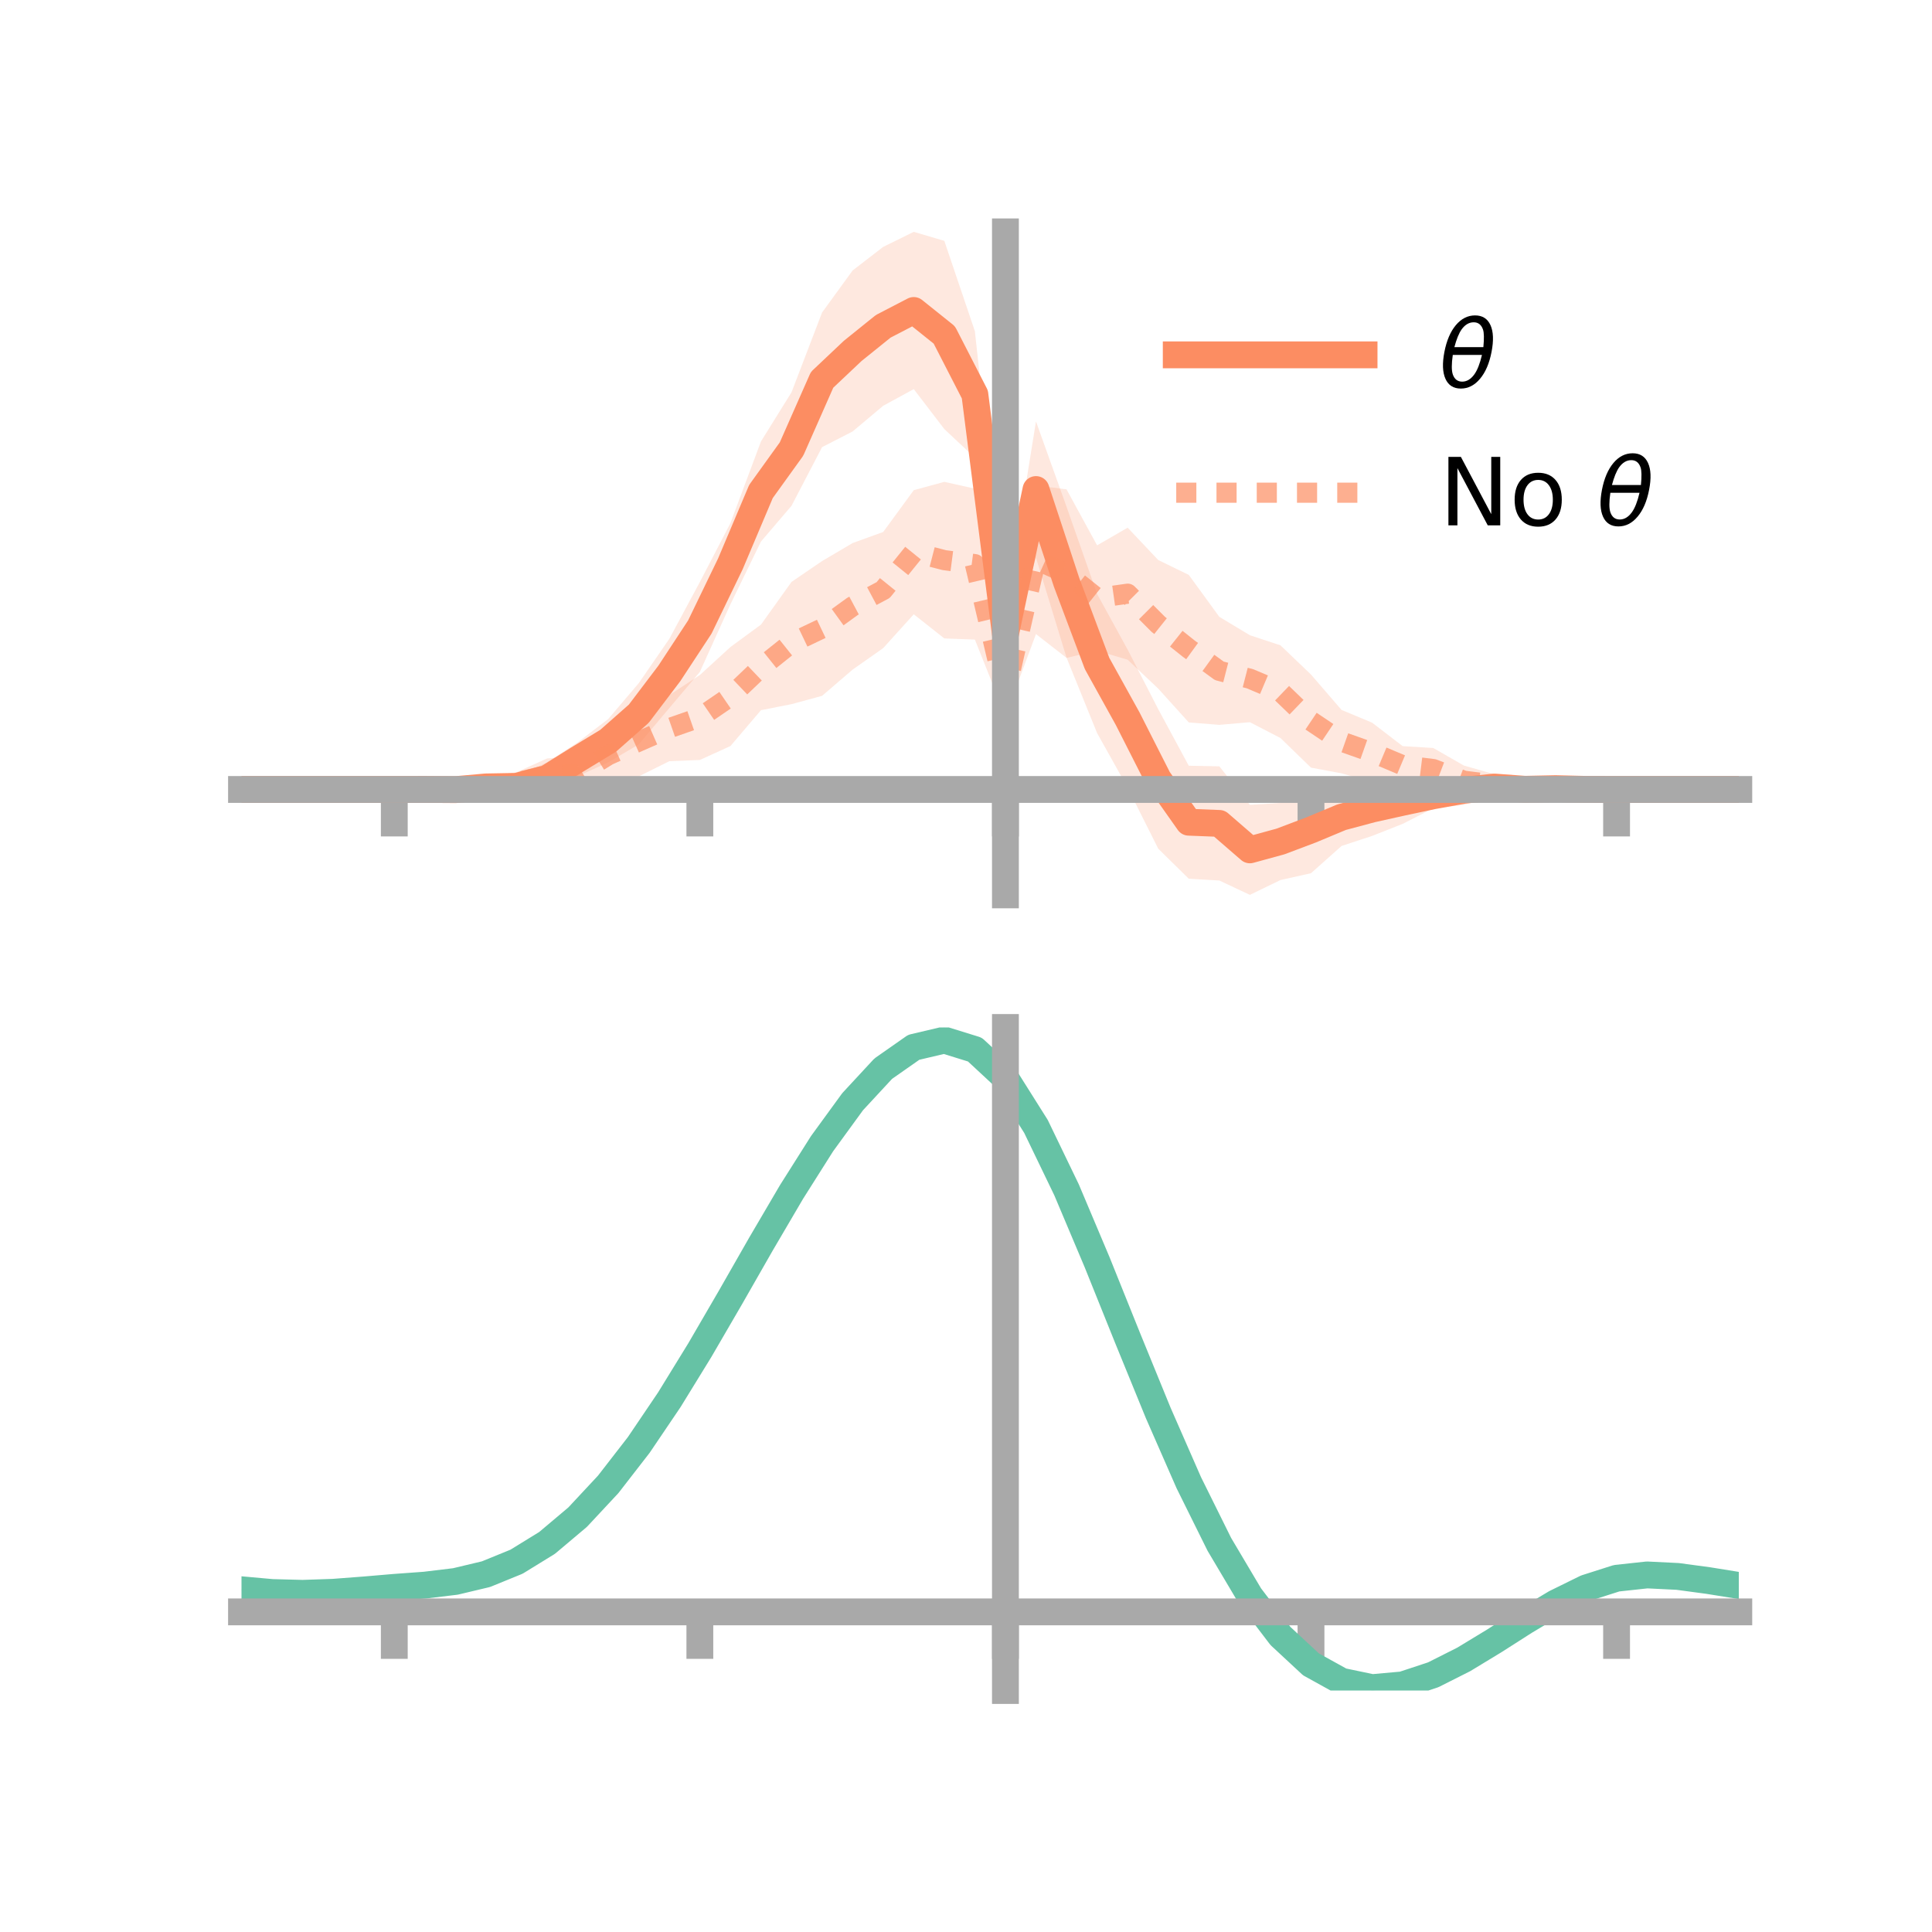 <?xml version="1.0" encoding="utf-8" standalone="no"?>
<!DOCTYPE svg PUBLIC "-//W3C//DTD SVG 1.1//EN"
  "http://www.w3.org/Graphics/SVG/1.1/DTD/svg11.dtd">
<!-- Created with matplotlib (https://matplotlib.org/) -->
<svg height="144pt" version="1.1" viewBox="0 0 144 144" width="144pt" xmlns="http://www.w3.org/2000/svg" xmlns:xlink="http://www.w3.org/1999/xlink">
 <defs>
  <style type="text/css">
*{stroke-linecap:butt;stroke-linejoin:round;}
  </style>
 </defs>
 <g id="figure_1">
  <g id="patch_1">
   <path d="M 0 144 
L 144 144 
L 144 0 
L 0 0 
z
" style="fill:none;"/>
  </g>
  <g id="axes_1">
   <g id="patch_2">
    <path d="M 18 66.698 
L 129.6 66.698 
L 129.6 17.28 
L 18 17.28 
z
" style="fill:none;"/>
   </g>
   <g id="PolyCollection_1">
    <path clip-path="url(#p246c6728ec)" d="M 18 58.843 
L 18 58.843 
L 20.278 58.843 
L 22.555 58.843 
L 24.833 58.843 
L 27.11 58.843 
L 29.388 58.843 
L 31.665 58.76 
L 33.943 58.593 
L 36.22 58.14 
L 38.498 57.907 
L 40.776 56.817 
L 43.053 55.334 
L 45.331 53.594 
L 47.608 50.92 
L 49.886 47.619 
L 52.163 43.381 
L 54.441 38.995 
L 56.718 32.903 
L 58.996 29.238 
L 61.273 23.292 
L 63.551 20.158 
L 65.829 18.401 
L 68.106 17.28 
L 70.384 17.952 
L 72.661 24.683 
L 74.939 45.538 
L 77.216 31.411 
L 79.494 37.772 
L 81.771 44.271 
L 84.049 48.421 
L 86.327 52.856 
L 88.604 57.073 
L 90.882 57.118 
L 93.159 59.99 
L 95.437 59.846 
L 97.714 58.637 
L 99.992 58.767 
L 102.269 58.299 
L 104.547 58.189 
L 106.824 58.378 
L 109.102 57.808 
L 111.38 57.972 
L 113.657 58.303 
L 115.935 58.486 
L 118.212 58.743 
L 120.49 58.842 
L 122.767 58.843 
L 125.045 58.843 
L 127.322 58.843 
L 129.6 58.843 
L 129.6 58.843 
L 129.6 58.843 
L 127.322 58.843 
L 125.045 58.843 
L 122.767 58.843 
L 120.49 58.843 
L 118.212 58.928 
L 115.935 59.075 
L 113.657 59.354 
L 111.38 59.349 
L 109.102 59.994 
L 106.824 60.248 
L 104.547 61.406 
L 102.269 62.305 
L 99.992 63.053 
L 97.714 65.085 
L 95.437 65.594 
L 93.159 66.698 
L 90.882 65.629 
L 88.604 65.495 
L 86.327 63.255 
L 84.049 58.711 
L 81.771 54.639 
L 79.494 49.02 
L 77.216 41.564 
L 74.939 49.015 
L 72.661 34.115 
L 70.384 31.98 
L 68.106 29.003 
L 65.829 30.244 
L 63.551 32.158 
L 61.273 33.327 
L 58.996 37.698 
L 56.718 40.363 
L 54.441 45.043 
L 52.163 50.081 
L 49.886 52.774 
L 47.608 55.48 
L 45.331 56.825 
L 43.053 57.854 
L 40.776 59.218 
L 38.498 59.314 
L 36.22 59.163 
L 33.943 59.117 
L 31.665 58.917 
L 29.388 58.843 
L 27.11 58.843 
L 24.833 58.843 
L 22.555 58.843 
L 20.278 58.843 
L 18 58.843 
z
" style="fill:#fc8d62;fill-opacity:0.2;"/>
   </g>
   <g id="PolyCollection_2">
    <path clip-path="url(#p246c6728ec)" d="M 18 58.843 
L 18 58.843 
L 20.278 58.843 
L 22.555 58.843 
L 24.833 58.843 
L 27.11 58.843 
L 29.388 58.843 
L 31.665 58.679 
L 33.943 58.435 
L 36.22 57.91 
L 38.498 57.557 
L 40.776 56.532 
L 43.053 56.335 
L 45.331 54.637 
L 47.608 52.672 
L 49.886 51.811 
L 52.163 50.312 
L 54.441 48.227 
L 56.718 46.557 
L 58.996 43.371 
L 61.273 41.819 
L 63.551 40.475 
L 65.829 39.65 
L 68.106 36.536 
L 70.384 35.914 
L 72.661 36.42 
L 74.939 49.98 
L 77.216 36.177 
L 79.494 36.474 
L 81.771 40.648 
L 84.049 39.33 
L 86.327 41.74 
L 88.604 42.849 
L 90.882 45.976 
L 93.159 47.347 
L 95.437 48.097 
L 97.714 50.277 
L 99.992 52.915 
L 102.269 53.864 
L 104.547 55.613 
L 106.824 55.749 
L 109.102 57.056 
L 111.38 57.706 
L 113.657 58.343 
L 115.935 58.458 
L 118.212 58.698 
L 120.49 58.843 
L 122.767 58.843 
L 125.045 58.843 
L 127.322 58.843 
L 129.6 58.843 
L 129.6 58.843 
L 129.6 58.843 
L 127.322 58.843 
L 125.045 58.843 
L 122.767 58.843 
L 120.49 58.843 
L 118.212 58.968 
L 115.935 59.12 
L 113.657 59.361 
L 111.38 59.237 
L 109.102 59.322 
L 106.824 58.891 
L 104.547 58.464 
L 102.269 58.3 
L 99.992 57.64 
L 97.714 57.216 
L 95.437 55.007 
L 93.159 53.828 
L 90.882 54.027 
L 88.604 53.845 
L 86.327 51.325 
L 84.049 49.171 
L 81.771 48.497 
L 79.494 49.035 
L 77.216 47.261 
L 74.939 53.368 
L 72.661 47.671 
L 70.384 47.586 
L 68.106 45.785 
L 65.829 48.306 
L 63.551 49.907 
L 61.273 51.864 
L 58.996 52.483 
L 56.718 52.934 
L 54.441 55.607 
L 52.163 56.643 
L 49.886 56.736 
L 47.608 57.869 
L 45.331 57.95 
L 43.053 59.075 
L 40.776 58.98 
L 38.498 59.096 
L 36.22 59.085 
L 33.943 59.101 
L 31.665 58.975 
L 29.388 58.843 
L 27.11 58.843 
L 24.833 58.843 
L 22.555 58.843 
L 20.278 58.843 
L 18 58.843 
z
" style="fill:#fc8d62;fill-opacity:0.2;"/>
   </g>
   <g id="matplotlib.axis_1">
    <g id="xtick_1">
     <g id="line2d_1">
      <defs>
       <path d="M 0 0 
L 0 3.5 
" id="m9a6e132822" style="stroke:#a9a9a9;stroke-width:2;"/>
      </defs>
      <g>
       <use style="fill:#a9a9a9;stroke:#a9a9a9;stroke-width:2;" x="29.388" xlink:href="#m9a6e132822" y="58.843"/>
      </g>
     </g>
    </g>
    <g id="xtick_2">
     <g id="line2d_2">
      <g>
       <use style="fill:#a9a9a9;stroke:#a9a9a9;stroke-width:2;" x="52.163" xlink:href="#m9a6e132822" y="58.843"/>
      </g>
     </g>
    </g>
    <g id="xtick_3">
     <g id="line2d_3">
      <g>
       <use style="fill:#a9a9a9;stroke:#a9a9a9;stroke-width:2;" x="74.939" xlink:href="#m9a6e132822" y="58.843"/>
      </g>
     </g>
    </g>
    <g id="xtick_4">
     <g id="line2d_4">
      <g>
       <use style="fill:#a9a9a9;stroke:#a9a9a9;stroke-width:2;" x="97.714" xlink:href="#m9a6e132822" y="58.843"/>
      </g>
     </g>
    </g>
    <g id="xtick_5">
     <g id="line2d_5">
      <g>
       <use style="fill:#a9a9a9;stroke:#a9a9a9;stroke-width:2;" x="120.49" xlink:href="#m9a6e132822" y="58.843"/>
      </g>
     </g>
    </g>
   </g>
   <g id="matplotlib.axis_2"/>
   <g id="line2d_6">
    <path clip-path="url(#p246c6728ec)" d="M 18 58.843 
L 20.278 58.843 
L 22.555 58.843 
L 24.833 58.843 
L 27.11 58.843 
L 29.388 58.843 
L 31.665 58.839 
L 33.943 58.855 
L 36.22 58.652 
L 38.498 58.61 
L 40.776 58.017 
L 43.053 56.594 
L 45.331 55.21 
L 47.608 53.2 
L 49.886 50.196 
L 52.163 46.731 
L 54.441 42.019 
L 56.718 36.633 
L 58.996 33.468 
L 61.273 28.31 
L 63.551 26.158 
L 65.829 24.323 
L 68.106 23.141 
L 70.384 24.966 
L 72.661 29.399 
L 74.939 47.277 
L 77.216 36.487 
L 79.494 43.396 
L 81.771 49.455 
L 84.049 53.566 
L 86.327 58.056 
L 88.604 61.284 
L 90.882 61.373 
L 93.159 63.344 
L 95.437 62.72 
L 97.714 61.861 
L 99.992 60.91 
L 102.269 60.302 
L 104.547 59.797 
L 106.824 59.313 
L 109.102 58.901 
L 111.38 58.661 
L 113.657 58.829 
L 115.935 58.78 
L 118.212 58.835 
L 120.49 58.843 
L 122.767 58.843 
L 125.045 58.843 
L 127.322 58.843 
L 129.6 58.843 
" style="fill:none;stroke:#fc8d62;stroke-linecap:square;stroke-width:2;"/>
   </g>
   <g id="line2d_7">
    <path clip-path="url(#p246c6728ec)" d="M 18 58.843 
L 20.278 58.843 
L 22.555 58.843 
L 24.833 58.843 
L 27.11 58.843 
L 29.388 58.843 
L 31.665 58.827 
L 33.943 58.768 
L 36.22 58.498 
L 38.498 58.326 
L 40.776 57.756 
L 43.053 57.705 
L 45.331 56.293 
L 47.608 55.271 
L 49.886 54.273 
L 52.163 53.478 
L 54.441 51.917 
L 56.718 49.745 
L 58.996 47.927 
L 61.273 46.841 
L 63.551 45.191 
L 65.829 43.978 
L 68.106 41.161 
L 70.384 41.75 
L 72.661 42.046 
L 74.939 51.674 
L 77.216 41.719 
L 79.494 42.754 
L 81.771 44.573 
L 84.049 44.25 
L 86.327 46.532 
L 88.604 48.347 
L 90.882 50.002 
L 93.159 50.587 
L 95.437 51.552 
L 97.714 53.747 
L 99.992 55.277 
L 102.269 56.082 
L 104.547 57.039 
L 106.824 57.32 
L 109.102 58.189 
L 111.38 58.471 
L 113.657 58.852 
L 115.935 58.789 
L 118.212 58.833 
L 120.49 58.843 
L 122.767 58.843 
L 125.045 58.843 
L 127.322 58.843 
L 129.6 58.843 
" style="fill:none;stroke:#fc8d62;stroke-dasharray:1.5,1.5;stroke-dashoffset:0;stroke-opacity:0.7;stroke-width:1.5;"/>
   </g>
   <g id="patch_3">
    <path d="M 74.939 66.698 
L 74.939 17.28 
" style="fill:none;stroke:#a9a9a9;stroke-linecap:square;stroke-linejoin:miter;stroke-width:2;"/>
   </g>
   <g id="patch_4">
    <path d="M 129.6 66.698 
L 129.6 17.28 
" style="fill:none;"/>
   </g>
   <g id="patch_5">
    <path d="M 18 58.843 
L 129.6 58.843 
" style="fill:none;stroke:#a9a9a9;stroke-linecap:square;stroke-linejoin:miter;stroke-width:2;"/>
   </g>
   <g id="patch_6">
    <path d="M 18 17.28 
L 129.6 17.28 
" style="fill:none;"/>
   </g>
   <g id="legend_1">
    <g id="line2d_8">
     <path d="M 87.67 26.449 
L 101.67 26.449 
" style="fill:none;stroke:#fc8d62;stroke-linecap:square;stroke-width:2;"/>
    </g>
    <g id="line2d_9"/>
    <g id="text_1">
     <!-- $\theta$ -->
     <defs>
      <path d="M 45.516 34.672 
L 14.453 34.672 
Q 12.359 20.062 14.5 13.875 
Q 17.188 6.25 24.469 6.25 
Q 31.781 6.25 37.359 13.922 
Q 42.234 20.656 45.516 34.672 
z
M 47.016 42.969 
Q 48.344 56.844 46.625 61.719 
Q 43.953 69.438 36.766 69.438 
Q 29.297 69.438 23.828 61.812 
Q 19.531 55.672 16.156 42.969 
z
M 38.188 76.766 
Q 49.906 76.766 54.594 66.406 
Q 59.281 56.109 55.719 37.844 
Q 52.203 19.625 43.453 9.281 
Q 34.766 -1.125 23.047 -1.125 
Q 11.281 -1.125 6.641 9.281 
Q 2 19.625 5.516 37.844 
Q 9.078 56.109 17.719 66.406 
Q 26.422 76.766 38.188 76.766 
z
" id="DejaVuSans-Oblique-952"/>
     </defs>
     <g transform="translate(107.27 28.899)scale(0.07 -0.07)">
      <use transform="translate(0 0.234)" xlink:href="#DejaVuSans-Oblique-952"/>
     </g>
    </g>
    <g id="line2d_10">
     <path d="M 87.67 36.724 
L 101.67 36.724 
" style="fill:none;stroke:#fc8d62;stroke-dasharray:1.5,1.5;stroke-dashoffset:0;stroke-opacity:0.7;stroke-width:1.5;"/>
    </g>
    <g id="line2d_11"/>
    <g id="text_2">
     <!-- No $\theta$ -->
     <defs>
      <path d="M 9.812 72.906 
L 23.094 72.906 
L 55.422 11.922 
L 55.422 72.906 
L 64.984 72.906 
L 64.984 0 
L 51.703 0 
L 19.391 60.984 
L 19.391 0 
L 9.812 0 
z
" id="DejaVuSans-78"/>
      <path d="M 30.609 48.391 
Q 23.391 48.391 19.188 42.75 
Q 14.984 37.109 14.984 27.297 
Q 14.984 17.484 19.156 11.844 
Q 23.344 6.203 30.609 6.203 
Q 37.797 6.203 41.984 11.859 
Q 46.188 17.531 46.188 27.297 
Q 46.188 37.016 41.984 42.703 
Q 37.797 48.391 30.609 48.391 
z
M 30.609 56 
Q 42.328 56 49.016 48.375 
Q 55.719 40.766 55.719 27.297 
Q 55.719 13.875 49.016 6.219 
Q 42.328 -1.422 30.609 -1.422 
Q 18.844 -1.422 12.172 6.219 
Q 5.516 13.875 5.516 27.297 
Q 5.516 40.766 12.172 48.375 
Q 18.844 56 30.609 56 
z
" id="DejaVuSans-111"/>
      <path id="DejaVuSans-32"/>
     </defs>
     <g transform="translate(107.27 39.174)scale(0.07 -0.07)">
      <use transform="translate(0 0.234)" xlink:href="#DejaVuSans-78"/>
      <use transform="translate(74.805 0.234)" xlink:href="#DejaVuSans-111"/>
      <use transform="translate(135.986 0.234)" xlink:href="#DejaVuSans-32"/>
      <use transform="translate(167.773 0.234)" xlink:href="#DejaVuSans-Oblique-952"/>
     </g>
    </g>
   </g>
  </g>
  <g id="axes_2">
   <g id="patch_7">
    <path d="M 18 126 
L 129.6 126 
L 129.6 76.582 
L 18 76.582 
z
" style="fill:none;"/>
   </g>
   <g id="PolyCollection_3">
    <path clip-path="url(#pffb3be96ef)" d="M 18 118.53 
L 18 118.454 
L 20.278 118.67 
L 22.555 118.732 
L 24.833 118.647 
L 27.11 118.465 
L 29.388 118.263 
L 31.665 118.091 
L 33.943 117.811 
L 36.22 117.264 
L 38.498 116.324 
L 40.776 114.901 
L 43.053 112.944 
L 45.331 110.445 
L 47.608 107.437 
L 49.886 103.985 
L 52.163 100.189 
L 54.441 96.176 
L 56.718 92.099 
L 58.996 88.127 
L 61.273 84.448 
L 63.551 81.255 
L 65.829 78.748 
L 68.106 77.126 
L 70.384 76.582 
L 72.661 77.302 
L 74.939 79.452 
L 77.216 83.121 
L 79.494 87.914 
L 81.771 93.39 
L 84.049 99.139 
L 86.327 104.802 
L 88.604 110.084 
L 90.882 114.755 
L 93.159 118.655 
L 95.437 121.688 
L 97.714 123.825 
L 99.992 125.094 
L 102.269 125.573 
L 104.547 125.375 
L 106.824 124.637 
L 109.102 123.509 
L 111.38 122.151 
L 113.657 120.723 
L 115.935 119.382 
L 118.212 118.275 
L 120.49 117.551 
L 122.767 117.307 
L 125.045 117.423 
L 127.322 117.741 
L 129.6 118.12 
L 129.6 118.224 
L 129.6 118.224 
L 127.322 117.87 
L 125.045 117.572 
L 122.767 117.466 
L 120.49 117.714 
L 118.212 118.445 
L 115.935 119.578 
L 113.657 120.965 
L 111.38 122.446 
L 109.102 123.854 
L 106.824 125.022 
L 104.547 125.788 
L 102.269 126 
L 99.992 125.53 
L 97.714 124.279 
L 95.437 122.186 
L 93.159 119.234 
L 90.882 115.454 
L 88.604 110.933 
L 86.327 105.82 
L 84.049 100.335 
L 81.771 94.762 
L 79.494 89.448 
L 77.216 84.796 
L 74.939 81.235 
L 72.661 79.156 
L 70.384 78.464 
L 68.106 78.993 
L 65.829 80.559 
L 63.551 82.97 
L 61.273 86.034 
L 58.996 89.557 
L 56.718 93.352 
L 54.441 97.241 
L 52.163 101.064 
L 49.886 104.677 
L 47.608 107.963 
L 45.331 110.829 
L 43.053 113.216 
L 40.776 115.097 
L 38.498 116.477 
L 36.22 117.397 
L 33.943 117.933 
L 31.665 118.204 
L 29.388 118.364 
L 27.11 118.549 
L 24.833 118.712 
L 22.555 118.783 
L 20.278 118.724 
L 18 118.53 
z
" style="fill:#66c2a5;fill-opacity:0.2;"/>
   </g>
   <g id="matplotlib.axis_3">
    <g id="xtick_6">
     <g id="line2d_12">
      <g>
       <use style="fill:#a9a9a9;stroke:#a9a9a9;stroke-width:2;" x="29.388" xlink:href="#m9a6e132822" y="120.141"/>
      </g>
     </g>
    </g>
    <g id="xtick_7">
     <g id="line2d_13">
      <g>
       <use style="fill:#a9a9a9;stroke:#a9a9a9;stroke-width:2;" x="52.163" xlink:href="#m9a6e132822" y="120.141"/>
      </g>
     </g>
    </g>
    <g id="xtick_8">
     <g id="line2d_14">
      <g>
       <use style="fill:#a9a9a9;stroke:#a9a9a9;stroke-width:2;" x="74.939" xlink:href="#m9a6e132822" y="120.141"/>
      </g>
     </g>
    </g>
    <g id="xtick_9">
     <g id="line2d_15">
      <g>
       <use style="fill:#a9a9a9;stroke:#a9a9a9;stroke-width:2;" x="97.714" xlink:href="#m9a6e132822" y="120.141"/>
      </g>
     </g>
    </g>
    <g id="xtick_10">
     <g id="line2d_16">
      <g>
       <use style="fill:#a9a9a9;stroke:#a9a9a9;stroke-width:2;" x="120.49" xlink:href="#m9a6e132822" y="120.141"/>
      </g>
     </g>
    </g>
   </g>
   <g id="matplotlib.axis_4"/>
   <g id="line2d_17">
    <path clip-path="url(#pffb3be96ef)" d="M 18 118.492 
L 20.278 118.697 
L 22.555 118.757 
L 24.833 118.68 
L 27.11 118.507 
L 29.388 118.313 
L 31.665 118.147 
L 33.943 117.872 
L 36.22 117.33 
L 38.498 116.401 
L 40.776 114.999 
L 43.053 113.08 
L 45.331 110.637 
L 47.608 107.7 
L 49.886 104.331 
L 52.163 100.627 
L 54.441 96.709 
L 56.718 92.725 
L 58.996 88.842 
L 61.273 85.241 
L 63.551 82.113 
L 65.829 79.654 
L 68.106 78.06 
L 70.384 77.523 
L 72.661 78.229 
L 74.939 80.344 
L 77.216 83.958 
L 79.494 88.681 
L 81.771 94.076 
L 84.049 99.737 
L 86.327 105.311 
L 88.604 110.508 
L 90.882 115.105 
L 93.159 118.944 
L 95.437 121.937 
L 97.714 124.052 
L 99.992 125.312 
L 102.269 125.787 
L 104.547 125.582 
L 106.824 124.829 
L 109.102 123.681 
L 111.38 122.298 
L 113.657 120.844 
L 115.935 119.48 
L 118.212 118.36 
L 120.49 117.633 
L 122.767 117.386 
L 125.045 117.498 
L 127.322 117.805 
L 129.6 118.172 
" style="fill:none;stroke:#66c2a5;stroke-linecap:square;stroke-width:2;"/>
   </g>
   <g id="patch_8">
    <path d="M 74.939 126 
L 74.939 76.582 
" style="fill:none;stroke:#a9a9a9;stroke-linecap:square;stroke-linejoin:miter;stroke-width:2;"/>
   </g>
   <g id="patch_9">
    <path d="M 129.6 126 
L 129.6 76.582 
" style="fill:none;"/>
   </g>
   <g id="patch_10">
    <path d="M 18 120.141 
L 129.6 120.141 
" style="fill:none;stroke:#a9a9a9;stroke-linecap:square;stroke-linejoin:miter;stroke-width:2;"/>
   </g>
   <g id="patch_11">
    <path d="M 18 76.582 
L 129.6 76.582 
" style="fill:none;"/>
   </g>
  </g>
 </g>
 <defs>
  <clipPath id="p246c6728ec">
   <rect height="49.418" width="111.6" x="18" y="17.28"/>
  </clipPath>
  <clipPath id="pffb3be96ef">
   <rect height="49.418" width="111.6" x="18" y="76.582"/>
  </clipPath>
 </defs>
</svg>
